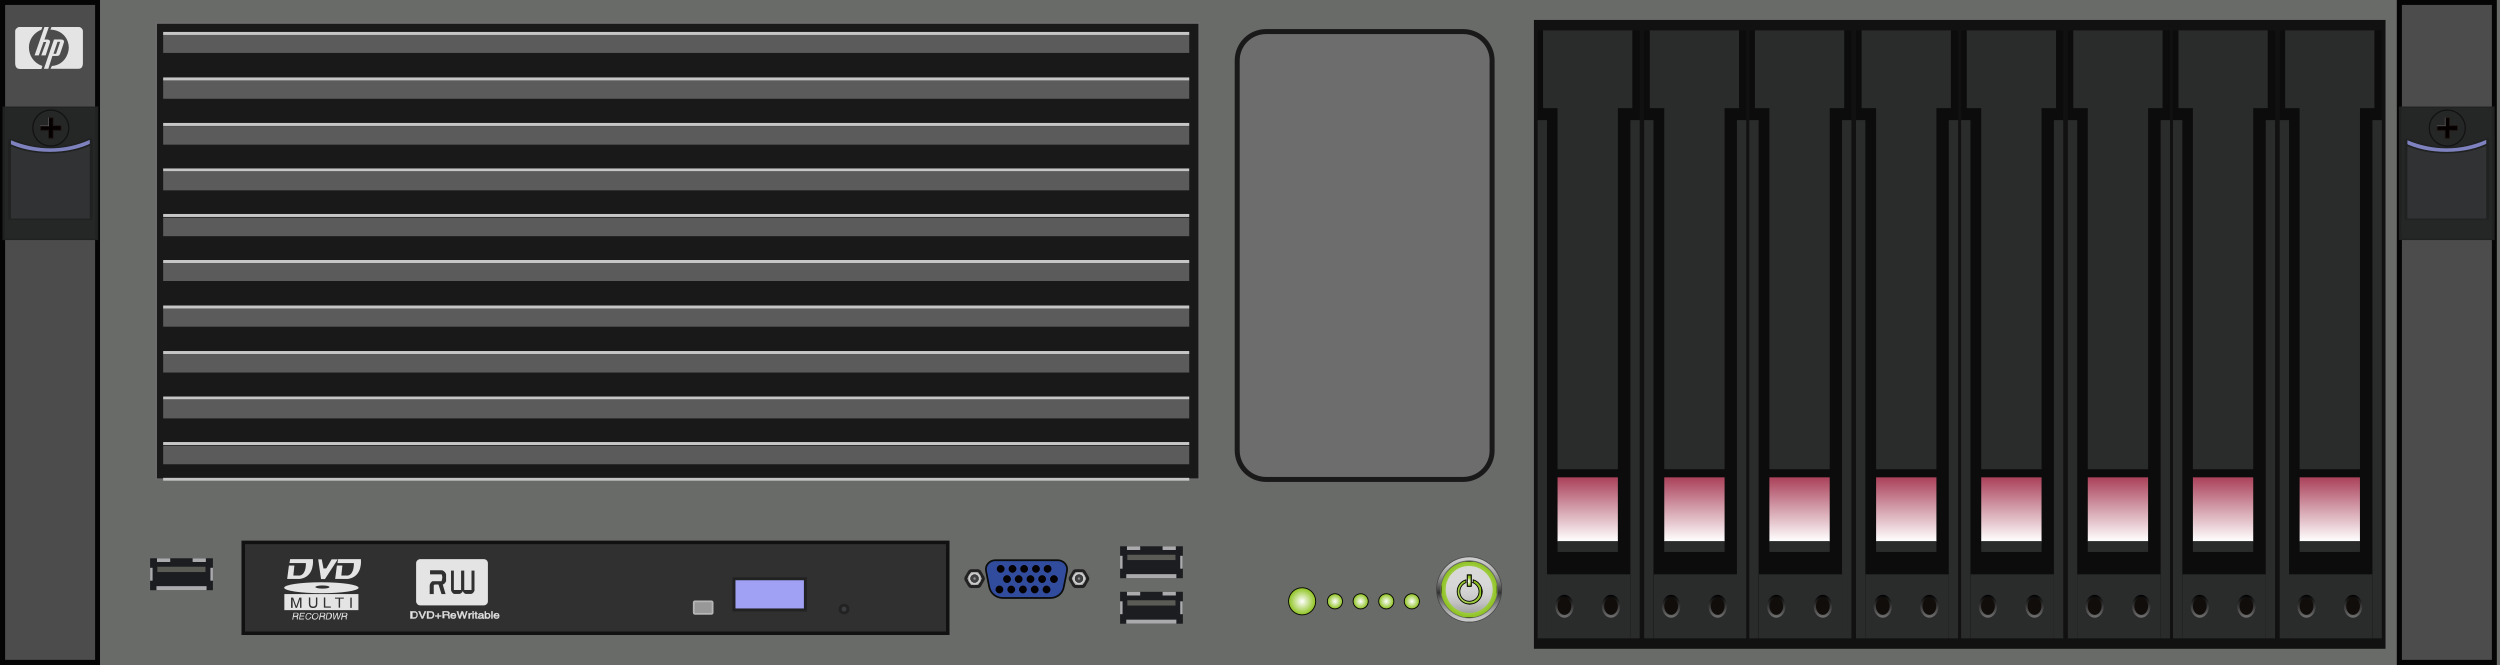 <?xml version="1.0" encoding="utf-8"?>
<!-- Generator: Adobe Illustrator 21.0.0, SVG Export Plug-In . SVG Version: 6.00 Build 0)  -->
<svg version="1.1" id="图层_1" xmlns="http://www.w3.org/2000/svg" xmlns:xlink="http://www.w3.org/1999/xlink" x="0px" y="0px"
	 width="1417.3px" height="377px" viewBox="0 0 1417.3 377" enable-background="new 0 0 1417.3 377" xml:space="preserve">
<rect id="XMLID_6635_" fill="#696B68" width="1417.3" height="377"/>
<rect id="XMLID_6634_" x="137.9" y="307.5" fill="#303030" stroke="#111111" stroke-width="2" stroke-miterlimit="10" width="399.4" height="51.5"/>
<rect id="XMLID_6633_" x="416.1" y="328.1" fill="#A0A1F4" width="40.5" height="17.7"/>
<rect id="XMLID_6632_" x="416.1" y="328.1" fill="none" stroke="#222222" stroke-width="1.701" stroke-miterlimit="10" width="40.5" height="17.7"/>
<path id="XMLID_6631_" fill="#989898" d="M403.3,348H394c-0.4,0-0.7-0.3-0.7-0.7v-5.7c0-0.4,0.3-0.7,0.7-0.7h9.3
	c0.4,0,0.7,0.3,0.7,0.7v5.7C404.1,347.7,403.7,348,403.3,348"/>
<path id="XMLID_6630_" fill="none" stroke="#B6B6B6" stroke-miterlimit="10" d="M403.3,348H394c-0.4,0-0.7-0.3-0.7-0.7v-5.7
	c0-0.4,0.3-0.7,0.7-0.7h9.3c0.4,0,0.7,0.3,0.7,0.7v5.7C404.1,347.7,403.7,348,403.3,348z"/>
<path id="XMLID_6629_" fill="#3C3D3F" d="M480.8,345.3c0,1.2-1,2.2-2.2,2.2c-1.2,0-2.2-1-2.2-2.2c0-1.2,1-2.2,2.2-2.2
	C479.8,343.1,480.8,344.1,480.8,345.3"/>
<circle id="XMLID_6628_" fill="none" stroke="#222222" stroke-width="1.701" stroke-miterlimit="10" cx="478.5" cy="345.3" r="2.2"/>
<path id="XMLID_6627_" fill="#E4E4E4" d="M177.4,317h-12.9l-0.4,2.2h3.1h0.6h5.6c0,0,0.4,6.3-3.4,7.1h-3.7l0.6-5.7h-3.1l-1,7.6h7.3
	C178.7,326.9,177.4,317,177.4,317"/>
<path id="XMLID_6626_" fill="#E4E4E4" d="M204.6,317h-12.9l-0.4,2.2h3.1h0.6h5.6c0,0,0.4,6.3-3.4,7.1h-3.7l0.6-5.7h-3.1l-1,7.6h7.3
	C205.9,326.9,204.6,317,204.6,317"/>
<polygon id="XMLID_6625_" fill="#E4E4E4" points="180.4,317.1 182,328.3 184.2,328.3 191.5,317.1 188,317.1 185,322.2 183.4,322.3 
	182.4,317.1 "/>
<path id="XMLID_6622_" fill="#E4E4E4" d="M182.2,330.1c-11.6,0-21.1,1.4-21.1,3.1c0,1.7,9.4,3.1,21.1,3.1c11.6,0,21.1-1.4,21.1-3.1
	C203.2,331.5,193.8,330.1,182.2,330.1 M182.8,333.7c-2.2,0-4-0.4-4-0.9c0-0.5,1.8-0.9,4-0.9c2.2,0,4,0.4,4,0.9
	C186.7,333.4,185,333.7,182.8,333.7"/>
<path id="XMLID_6615_" fill="#E4E4E4" d="M161.2,345.9h42v-9.1h-42V345.9z M170.9,344.6h-0.4h-0.4v-4.9h0l-1.7,4.9H168h-0.4
	l-1.7-4.9h0v4.9h-0.4H165v-5.8h0.6h0.6l1.8,4.9l1.7-4.9h0.6h0.6V344.6z M179.9,342.4c0,0.7-0.2,1.3-0.6,1.7c-0.4,0.4-1,0.6-1.8,0.6
	c-0.8,0-1.4-0.2-1.8-0.6c-0.4-0.4-0.6-1-0.6-1.7v-3.7h0.4h0.4v3.6c0,0.5,0.1,0.9,0.4,1.2c0.3,0.3,0.7,0.4,1.2,0.4
	c0.5,0,0.9-0.1,1.2-0.4c0.3-0.3,0.4-0.7,0.4-1.2v-3.6h0.4h0.4V342.4z M187.6,344.2v0.3h-4v-5.8h0.4h0.4v5.1h3.1V344.2z M194.9,339.1
	v0.3h-2.1v5.1h-0.4H192v-5.1h-2.1v-0.3v-0.3h5V339.1z M199.4,344.6h-0.4h-0.4v-5.8h0.4h0.4V344.6z"/>
<path id="XMLID_6612_" fill="#E4E4E4" d="M166.4,347.4h0.3h1.5c0.4,0,0.7,0.1,0.9,0.3c0.2,0.2,0.2,0.4,0.2,0.8
	c-0.1,0.3-0.2,0.6-0.5,0.8c-0.1,0-0.1,0.1-0.2,0.1l0.1,0c0.2,0.1,0.3,0.4,0.2,0.7l-0.1,0.7c0,0.1,0,0.2,0,0.2c0,0.1,0.1,0.1,0.1,0.1
	l0,0.1h-0.6c0,0,0-0.1,0-0.2c0-0.1,0-0.3,0-0.4l0-0.3c0-0.2,0-0.4-0.1-0.5c-0.1-0.1-0.3-0.1-0.5-0.1h-1.2l-0.3,1.6H166h-0.3
	L166.4,347.4z M166.6,349.1h1.3c0.2,0,0.4-0.1,0.5-0.2c0.1-0.1,0.2-0.3,0.3-0.5c0-0.2,0-0.4-0.1-0.5c-0.1-0.1-0.3-0.2-0.5-0.2h-1.2
	L166.6,349.1z"/>
<polygon id="XMLID_6611_" fill="#E4E4E4" points="169.5,351.2 170.2,347.4 172.9,347.4 172.9,347.7 172.8,347.9 170.6,347.9 
	170.4,349 172.4,349 172.4,349.3 172.4,349.5 170.3,349.5 170.1,350.7 172.4,350.7 172.3,351 172.3,351.2 "/>
<path id="XMLID_6610_" fill="#E4E4E4" d="M176.4,349.8c-0.1,0.5-0.4,0.8-0.7,1.1c-0.3,0.3-0.7,0.4-1.2,0.4c-0.5,0-0.9-0.2-1.1-0.5
	c-0.2-0.4-0.3-0.8-0.2-1.4c0.1-0.6,0.4-1.1,0.7-1.4c0.4-0.4,0.8-0.5,1.4-0.5c0.4,0,0.8,0.1,1,0.3c0.2,0.2,0.3,0.5,0.3,0.9h-0.5
	c0-0.3-0.1-0.4-0.2-0.6c-0.2-0.1-0.4-0.2-0.7-0.2c-0.4,0-0.7,0.1-1,0.4c-0.3,0.3-0.5,0.7-0.5,1.1c-0.1,0.5-0.1,0.9,0.1,1.1
	c0.2,0.3,0.4,0.4,0.8,0.4c0.3,0,0.6-0.1,0.8-0.3c0.2-0.2,0.4-0.4,0.5-0.8H176.4z"/>
<path id="XMLID_6607_" fill="#E4E4E4" d="M177.1,350.8c-0.3-0.4-0.4-0.8-0.3-1.4c0.1-0.6,0.4-1.1,0.8-1.4c0.4-0.4,0.9-0.5,1.4-0.5
	c0.6,0,1,0.2,1.2,0.5c0.3,0.4,0.4,0.8,0.3,1.4c-0.1,0.6-0.4,1.1-0.8,1.4c-0.4,0.4-0.9,0.5-1.4,0.5
	C177.8,351.3,177.4,351.1,177.1,350.8 M179.5,350.4c0.3-0.3,0.5-0.7,0.6-1.1c0.1-0.5,0-0.8-0.2-1.1c-0.2-0.3-0.5-0.4-0.9-0.4
	c-0.4,0-0.7,0.1-1,0.4c-0.3,0.3-0.5,0.7-0.6,1.1c-0.1,0.5,0,0.8,0.2,1.1c0.2,0.3,0.5,0.4,0.9,0.4
	C178.8,350.8,179.2,350.7,179.5,350.4"/>
<path id="XMLID_6604_" fill="#E4E4E4" d="M181.6,347.4h0.3h1.5c0.4,0,0.7,0.1,0.9,0.3c0.2,0.2,0.2,0.4,0.2,0.8
	c-0.1,0.3-0.2,0.6-0.5,0.8c-0.1,0-0.1,0.1-0.2,0.1l0.1,0c0.2,0.1,0.3,0.4,0.2,0.7l-0.1,0.7c0,0.1,0,0.2,0,0.2c0,0.1,0.1,0.1,0.1,0.1
	l0,0.1h-0.6c0,0,0-0.1,0-0.2c0-0.1,0-0.3,0-0.4l0-0.3c0-0.2,0-0.4-0.1-0.5c-0.1-0.1-0.3-0.1-0.5-0.1h-1.2l-0.3,1.6h-0.3h-0.3
	L181.6,347.4z M181.8,349.1h1.3c0.2,0,0.4-0.1,0.5-0.2c0.1-0.1,0.2-0.3,0.3-0.5c0-0.2,0-0.4-0.1-0.5c-0.1-0.1-0.3-0.2-0.5-0.2H182
	L181.8,349.1z"/>
<path id="XMLID_6601_" fill="#E4E4E4" d="M185.3,347.4h0.3h1.3c0.5,0,0.8,0.2,1.1,0.5c0.2,0.3,0.3,0.8,0.2,1.4
	c-0.1,0.6-0.3,1-0.7,1.4c-0.3,0.3-0.8,0.5-1.3,0.5h-1.3h-0.3L185.3,347.4z M185.2,350.8h0.9c0.4,0,0.7-0.1,0.9-0.4
	c0.2-0.3,0.4-0.6,0.5-1.1c0.1-0.5,0-0.8-0.1-1.1c-0.1-0.3-0.4-0.4-0.7-0.4h-1L185.2,350.8z"/>
<path id="XMLID_6600_" fill="#E4E4E4" d="M189.1,351.2l-0.3-3.8h0.3h0.3l0.1,3c0,0.1,0,0.1,0,0.1c0,0,0,0.1,0,0.1h0c0,0,0-0.1,0-0.1
	c0,0,0-0.1,0.1-0.1l1.3-3h0.3h0.3l0.3,3c0,0,0,0.1,0,0.1c0,0,0,0.1,0,0.1c0,0,0-0.1,0-0.1c0,0,0-0.1,0.1-0.1l1.2-3h0.3h0.3l-1.7,3.8
	h-0.3h-0.3l-0.3-2.9c0,0,0-0.1,0-0.1c0,0,0-0.1,0-0.1h0c0,0,0,0.1,0,0.1c0,0,0,0.1-0.1,0.1l-1.3,2.9h-0.3H189.1z"/>
<path id="XMLID_6597_" fill="#E4E4E4" d="M194.1,347.4h0.3h1.5c0.4,0,0.7,0.1,0.9,0.3c0.2,0.2,0.2,0.4,0.2,0.8
	c-0.1,0.3-0.2,0.6-0.5,0.8c-0.1,0-0.1,0.1-0.2,0.1l0.1,0c0.2,0.1,0.3,0.4,0.2,0.7l-0.1,0.7c0,0.1,0,0.2,0,0.2c0,0.1,0.1,0.1,0.1,0.1
	l0,0.1h-0.6c0,0,0-0.1,0-0.2c0-0.1,0-0.3,0-0.4l0-0.3c0-0.2,0-0.4-0.1-0.5c-0.1-0.1-0.3-0.1-0.5-0.1h-1.2l-0.3,1.6h-0.3h-0.3
	L194.1,347.4z M194.3,349.1h1.3c0.2,0,0.4-0.1,0.5-0.2c0.1-0.1,0.2-0.3,0.3-0.5c0-0.2,0-0.4-0.1-0.5c-0.1-0.1-0.3-0.2-0.5-0.2h-1.2
	L194.3,349.1z"/>
<path id="XMLID_6593_" fill="#E4E4E4" d="M274.3,317h-36.1c-1.2,0-2.3,1-2.3,2.3v21.6c0,1.2,1,2.3,2.3,2.3h36.1c1.2,0,2.3-1,2.3-2.3
	v-21.6C276.6,318,275.6,317,274.3,317 M252.9,329.4c0,0-0.5,1.6-1.9,2l1.6,5.4h-2.3l-1.7-5.4h-2.2c0,0-0.2,0.1-0.5,0.4v5h-2.3v-5
	c0,0,0.2-1.6,1.6-2.3h5.1c0,0,1-2.4,0-3.9h-6.5v-2.3h6.8c0,0,1.7,0.4,2.3,2.3V329.4z M268.9,335c-0.6,1.6-1.8,1.7-1.8,1.7H264
	c-1.2-0.3-1.6-1.6-1.6-1.6c-0.7,1.4-1.8,1.6-1.8,1.6h-3.2c-1.3-0.5-1.7-2.1-1.7-2.1v-11.1h1.6v11h4.1v-11h1.8v11h4.1v-11h1.7V335z"
	/>
<path id="XMLID_6590_" fill="#E4E4E4" d="M232.9,346.6h0.3h1.6c0.6,0,1.1,0.2,1.4,0.5c0.4,0.4,0.5,0.9,0.5,1.5
	c0,0.6-0.2,1.1-0.6,1.5c-0.4,0.4-0.9,0.5-1.5,0.5h-1.6h-0.3V346.6z M233.6,350.1h1.2c0.5,0,0.8-0.1,1.1-0.4c0.3-0.3,0.4-0.6,0.4-1.1
	c0-0.5-0.1-0.9-0.4-1.1c-0.2-0.3-0.6-0.4-1-0.4h-1.2V350.1z"/>
<path id="XMLID_6587_" fill="none" stroke="#E4E4E4" stroke-width="0.25" stroke-miterlimit="10" d="M232.9,346.6h0.3h1.6
	c0.6,0,1.1,0.2,1.4,0.5c0.4,0.4,0.5,0.9,0.5,1.5c0,0.6-0.2,1.1-0.6,1.5c-0.4,0.4-0.9,0.5-1.5,0.5h-1.6h-0.3V346.6z M233.6,350.1h1.2
	c0.5,0,0.8-0.1,1.1-0.4c0.3-0.3,0.4-0.6,0.4-1.1c0-0.5-0.1-0.9-0.4-1.1c-0.2-0.3-0.6-0.4-1-0.4h-1.2V350.1z"/>
<polygon id="XMLID_6586_" fill="#E4E4E4" points="237.3,346.6 237.7,346.6 238.1,346.6 239.4,350 239.4,350 240.8,346.6 
	241.2,346.6 241.5,346.6 239.8,350.6 239.4,350.6 239.1,350.6 "/>
<polygon id="XMLID_6585_" fill="none" stroke="#E4E4E4" stroke-width="0.25" stroke-miterlimit="10" points="237.3,346.6 
	237.7,346.6 238.1,346.6 239.4,350 239.4,350 240.8,346.6 241.2,346.6 241.5,346.6 239.8,350.6 239.4,350.6 239.1,350.6 "/>
<path id="XMLID_6582_" fill="#E4E4E4" d="M242.2,346.6h0.3h1.6c0.6,0,1.1,0.2,1.5,0.5c0.4,0.4,0.5,0.9,0.5,1.5
	c0,0.6-0.2,1.1-0.6,1.5c-0.4,0.4-0.9,0.5-1.5,0.5h-1.6h-0.3V346.6z M242.8,350.1h1.2c0.5,0,0.8-0.1,1.1-0.4c0.3-0.3,0.4-0.6,0.4-1.1
	c0-0.5-0.1-0.9-0.4-1.1c-0.2-0.3-0.6-0.4-1-0.4h-1.2V350.1z"/>
<path id="XMLID_6579_" fill="none" stroke="#E4E4E4" stroke-width="0.25" stroke-miterlimit="10" d="M242.2,346.6h0.3h1.6
	c0.6,0,1.1,0.2,1.5,0.5c0.4,0.4,0.5,0.9,0.5,1.5c0,0.6-0.2,1.1-0.6,1.5c-0.4,0.4-0.9,0.5-1.5,0.5h-1.6h-0.3V346.6z M242.8,350.1h1.2
	c0.5,0,0.8-0.1,1.1-0.4c0.3-0.3,0.4-0.6,0.4-1.1c0-0.5-0.1-0.9-0.4-1.1c-0.2-0.3-0.6-0.4-1-0.4h-1.2V350.1z"/>
<polygon id="XMLID_6578_" fill="#E4E4E4" points="248.2,349.4 246.7,349.4 246.7,349 248.2,349 248.2,347.8 248.7,347.8 248.7,349 
	250.1,349 250.1,349.4 248.7,349.4 248.7,350.6 248.2,350.6 "/>
<polygon id="XMLID_6577_" fill="none" stroke="#E4E4E4" stroke-width="0.25" stroke-miterlimit="10" points="248.2,349.4 
	246.7,349.4 246.7,349 248.2,349 248.2,347.8 248.7,347.8 248.7,349 250.1,349 250.1,349.4 248.7,349.4 248.7,350.6 248.2,350.6 "/>
<path id="XMLID_6574_" fill="#E4E4E4" d="M251,346.6h0.3h1.9c0.5,0,0.9,0.1,1.2,0.3c0.3,0.2,0.4,0.5,0.4,0.8c0,0.4-0.1,0.6-0.4,0.8
	c-0.1,0.1-0.1,0.1-0.2,0.1l0.1,0c0.3,0.1,0.4,0.4,0.5,0.7l0,0.7c0,0.1,0,0.2,0.1,0.3c0,0.1,0.1,0.1,0.2,0.1v0.1h-0.8
	c0,0,0-0.1-0.1-0.3c0-0.1,0-0.3,0-0.5l0-0.3c0-0.2-0.1-0.4-0.2-0.5c-0.1-0.1-0.4-0.2-0.7-0.2h-1.5v1.7h-0.3H251V346.6z M251.6,348.4
	h1.6c0.3,0,0.5-0.1,0.7-0.2c0.1-0.1,0.2-0.3,0.2-0.5c0-0.2-0.1-0.4-0.2-0.5c-0.1-0.1-0.4-0.2-0.7-0.2h-1.6V348.4z"/>
<path id="XMLID_6571_" fill="none" stroke="#E4E4E4" stroke-width="0.25" stroke-miterlimit="10" d="M251,346.6h0.3h1.9
	c0.5,0,0.9,0.1,1.2,0.3c0.3,0.2,0.4,0.5,0.4,0.8c0,0.4-0.1,0.6-0.4,0.8c-0.1,0.1-0.1,0.1-0.2,0.1l0.1,0c0.3,0.1,0.4,0.4,0.5,0.7
	l0,0.7c0,0.1,0,0.2,0.1,0.3c0,0.1,0.1,0.1,0.2,0.1v0.1h-0.8c0,0,0-0.1-0.1-0.3c0-0.1,0-0.3,0-0.5l0-0.3c0-0.2-0.1-0.4-0.2-0.5
	c-0.1-0.1-0.4-0.2-0.7-0.2h-1.5v1.7h-0.3H251V346.6z M251.6,348.4h1.6c0.3,0,0.5-0.1,0.7-0.2c0.1-0.1,0.2-0.3,0.2-0.5
	c0-0.2-0.1-0.4-0.2-0.5c-0.1-0.1-0.4-0.2-0.7-0.2h-1.6V348.4z"/>
<path id="XMLID_6568_" fill="#E4E4E4" d="M257,350.7c-0.5,0-0.9-0.1-1.2-0.4c-0.3-0.3-0.4-0.6-0.4-1.1c0-0.5,0.1-0.9,0.4-1.2
	c0.3-0.3,0.7-0.4,1.2-0.4c0.5,0,0.8,0.1,1.1,0.4c0.3,0.3,0.4,0.7,0.4,1.1l0,0.2h-2.5c0,0.3,0.1,0.5,0.2,0.7c0.2,0.2,0.4,0.3,0.8,0.3
	c0.2,0,0.4-0.1,0.6-0.2c0.2-0.1,0.3-0.2,0.3-0.4h0.6c-0.1,0.3-0.3,0.6-0.5,0.7C257.8,350.6,257.5,350.7,257,350.7 M258,348.9
	c0-0.3-0.1-0.5-0.2-0.6c-0.2-0.2-0.4-0.3-0.7-0.3c-0.3,0-0.6,0.1-0.7,0.3c-0.1,0.2-0.2,0.4-0.3,0.6H258z"/>
<path id="XMLID_6565_" fill="none" stroke="#E4E4E4" stroke-width="0.25" stroke-miterlimit="10" d="M257,350.7
	c-0.5,0-0.9-0.1-1.2-0.4c-0.3-0.3-0.4-0.6-0.4-1.1c0-0.5,0.1-0.9,0.4-1.2c0.3-0.3,0.7-0.4,1.2-0.4c0.5,0,0.8,0.1,1.1,0.4
	c0.3,0.3,0.4,0.7,0.4,1.1l0,0.2h-2.5c0,0.3,0.1,0.5,0.2,0.7c0.2,0.2,0.4,0.3,0.8,0.3c0.2,0,0.4-0.1,0.6-0.2c0.2-0.1,0.3-0.2,0.3-0.4
	h0.6c-0.1,0.3-0.3,0.6-0.5,0.7C257.8,350.6,257.5,350.7,257,350.7z M258,348.9c0-0.3-0.1-0.5-0.2-0.6c-0.2-0.2-0.4-0.3-0.7-0.3
	c-0.3,0-0.6,0.1-0.7,0.3c-0.1,0.2-0.2,0.4-0.3,0.6H258z"/>
<path id="XMLID_6564_" fill="#E4E4E4" d="M260.3,350.6l-1.3-4h0.3h0.4l0.9,3.2c0,0.1,0,0.1,0,0.2c0,0,0,0.1,0,0.1h0c0,0,0-0.1,0-0.1
	c0,0,0-0.1,0-0.1l1-3.2h0.4h0.4l1,3.2c0,0,0,0.1,0,0.1c0,0,0,0.1,0,0.1c0,0,0-0.1,0-0.1c0-0.1,0-0.1,0-0.2l0.9-3.2h0.3h0.3l-1.3,4
	h-0.3h-0.3l-1-3.1c0-0.1,0-0.1,0-0.2c0-0.1,0-0.1,0-0.1h0c0,0,0,0.1,0,0.1c0,0.1,0,0.1,0,0.2l-1,3.1h-0.3H260.3z"/>
<path id="XMLID_6563_" fill="none" stroke="#E4E4E4" stroke-width="0.25" stroke-miterlimit="10" d="M260.3,350.6l-1.3-4h0.3h0.4
	l0.9,3.2c0,0.1,0,0.1,0,0.2c0,0,0,0.1,0,0.1h0c0,0,0-0.1,0-0.1c0,0,0-0.1,0-0.1l1-3.2h0.4h0.4l1,3.2c0,0,0,0.1,0,0.1
	c0,0,0,0.1,0,0.1c0,0,0-0.1,0-0.1c0-0.1,0-0.1,0-0.2l0.9-3.2h0.3h0.3l-1.3,4h-0.3h-0.3l-1-3.1c0-0.1,0-0.1,0-0.2c0-0.1,0-0.1,0-0.1
	h0c0,0,0,0.1,0,0.1c0,0.1,0,0.1,0,0.2l-1,3.1h-0.3H260.3z"/>
<path id="XMLID_6561_" fill="#E4E4E4" d="M265.7,347.7h0.3h0.3v0.5c0-0.1,0.1-0.1,0.2-0.2c0.2-0.2,0.5-0.4,0.8-0.4
	c0.1,0,0.1,0,0.2,0v0.5l-0.1,0c-0.3,0-0.6,0.1-0.7,0.2c-0.2,0.2-0.3,0.4-0.3,0.7v1.6H266h-0.3V347.7z"/>
<path id="XMLID_6560_" fill="none" stroke="#E4E4E4" stroke-width="0.25" stroke-miterlimit="10" d="M265.7,347.7h0.3h0.3v0.5
	c0-0.1,0.1-0.1,0.2-0.2c0.2-0.2,0.5-0.4,0.8-0.4c0.1,0,0.1,0,0.2,0v0.5l-0.1,0c-0.3,0-0.6,0.1-0.7,0.2c-0.2,0.2-0.3,0.4-0.3,0.7v1.6
	H266h-0.3V347.7z"/>
<path id="XMLID_6557_" fill="#E4E4E4" d="M267.9,346.6h0.6v0.6h-0.6V346.6z M267.9,347.7h0.3h0.3v2.9h-0.3h-0.3V347.7z"/>
<path id="XMLID_6554_" fill="none" stroke="#E4E4E4" stroke-width="0.25" stroke-miterlimit="10" d="M267.9,346.6h0.6v0.6h-0.6
	V346.6z M267.9,347.7h0.3h0.3v2.9h-0.3h-0.3V347.7z"/>
<path id="XMLID_6553_" fill="#E4E4E4" d="M270.6,350.6c-0.2,0-0.3,0-0.4,0c-0.3,0-0.4,0-0.5-0.1c-0.1-0.1-0.2-0.3-0.2-0.5v-1.9H269
	v-0.4h0.5v-0.8h0.6v0.8h0.5v0.4h-0.5v1.9c0,0.1,0,0.1,0.1,0.2c0.1,0,0.1,0.1,0.2,0.1h0.2V350.6z"/>
<path id="XMLID_6552_" fill="none" stroke="#E4E4E4" stroke-width="0.25" stroke-miterlimit="10" d="M270.6,350.6
	c-0.2,0-0.3,0-0.4,0c-0.3,0-0.4,0-0.5-0.1c-0.1-0.1-0.2-0.3-0.2-0.5v-1.9H269v-0.4h0.5v-0.8h0.6v0.8h0.5v0.4h-0.5v1.9
	c0,0.1,0,0.1,0.1,0.2c0.1,0,0.1,0.1,0.2,0.1h0.2V350.6z"/>
<path id="XMLID_6549_" fill="#E4E4E4" d="M272.1,350.7c-0.3,0-0.6-0.1-0.8-0.2c-0.2-0.2-0.3-0.4-0.3-0.6c0-0.3,0.1-0.5,0.3-0.6
	c0.2-0.2,0.5-0.3,0.8-0.3l0.8-0.1c0.1,0,0.1,0,0.2,0c0.1,0,0.1,0,0.2-0.1c0,0,0.1-0.1,0.1-0.2v0c0-0.2-0.1-0.3-0.2-0.4
	c-0.1-0.1-0.3-0.1-0.6-0.1c-0.2,0-0.4,0-0.6,0.1c-0.1,0.1-0.2,0.2-0.2,0.4h-0.5c0-0.3,0.2-0.6,0.4-0.7c0.2-0.2,0.6-0.2,1-0.2
	c0.4,0,0.7,0.1,1,0.2c0.2,0.2,0.3,0.4,0.3,0.7v1.6c0,0.1,0,0.1,0.1,0.1c0,0,0.1,0,0.1,0c0,0,0,0,0.1,0c0,0,0.1,0,0.1,0v0.4
	c-0.1,0-0.1,0-0.2,0c-0.1,0-0.1,0-0.2,0c-0.2,0-0.4-0.1-0.5-0.2c-0.1-0.1-0.1-0.2-0.1-0.3c0,0-0.1,0.1-0.1,0.1
	C272.9,350.6,272.5,350.7,272.1,350.7 M273.3,349.4v-0.3c-0.1,0-0.2,0.1-0.4,0.1l-0.5,0.1c-0.3,0-0.5,0.1-0.6,0.2
	c-0.1,0.1-0.2,0.2-0.2,0.3c0,0.2,0.1,0.3,0.2,0.4c0.1,0.1,0.3,0.1,0.5,0.1c0.3,0,0.6-0.1,0.8-0.2c0.1-0.1,0.2-0.2,0.3-0.3
	c0,0,0-0.1,0-0.1C273.3,349.5,273.3,349.5,273.3,349.4"/>
<path id="XMLID_6546_" fill="none" stroke="#E4E4E4" stroke-width="0.25" stroke-miterlimit="10" d="M272.1,350.7
	c-0.3,0-0.6-0.1-0.8-0.2c-0.2-0.2-0.3-0.4-0.3-0.6c0-0.3,0.1-0.5,0.3-0.6c0.2-0.2,0.5-0.3,0.8-0.3l0.8-0.1c0.1,0,0.1,0,0.2,0
	c0.1,0,0.1,0,0.2-0.1c0,0,0.1-0.1,0.1-0.2v0c0-0.2-0.1-0.3-0.2-0.4c-0.1-0.1-0.3-0.1-0.6-0.1c-0.2,0-0.4,0-0.6,0.1
	c-0.1,0.1-0.2,0.2-0.2,0.4h-0.5c0-0.3,0.2-0.6,0.4-0.7c0.2-0.2,0.6-0.2,1-0.2c0.4,0,0.7,0.1,1,0.2c0.2,0.2,0.3,0.4,0.3,0.7v1.6
	c0,0.1,0,0.1,0.1,0.1c0,0,0.1,0,0.1,0c0,0,0,0,0.1,0c0,0,0.1,0,0.1,0v0.4c-0.1,0-0.1,0-0.2,0c-0.1,0-0.1,0-0.2,0
	c-0.2,0-0.4-0.1-0.5-0.2c-0.1-0.1-0.1-0.2-0.1-0.3c0,0-0.1,0.1-0.1,0.1C272.9,350.6,272.5,350.7,272.1,350.7z M273.3,349.4v-0.3
	c-0.1,0-0.2,0.1-0.4,0.1l-0.5,0.1c-0.3,0-0.5,0.1-0.6,0.2c-0.1,0.1-0.2,0.2-0.2,0.3c0,0.2,0.1,0.3,0.2,0.4c0.1,0.1,0.3,0.1,0.5,0.1
	c0.3,0,0.6-0.1,0.8-0.2c0.1-0.1,0.2-0.2,0.3-0.3c0,0,0-0.1,0-0.1C273.3,349.5,273.3,349.5,273.3,349.4z"/>
<path id="XMLID_6543_" fill="#E4E4E4" d="M274.8,346.6h0.3h0.3v1.5c0.3-0.3,0.6-0.5,1-0.5c0.5,0,0.8,0.1,1.1,0.4
	c0.3,0.3,0.4,0.6,0.4,1.1c0,0.5-0.1,0.9-0.4,1.2c-0.3,0.3-0.6,0.4-1.1,0.4c-0.4,0-0.7-0.1-0.9-0.4l-0.1-0.1v0.4h-0.5V346.6z
	 M276.4,350.2c0.3,0,0.5-0.1,0.7-0.3c0.2-0.2,0.2-0.5,0.2-0.9c0-0.4-0.1-0.6-0.2-0.8c-0.2-0.2-0.4-0.3-0.7-0.3
	c-0.3,0-0.6,0.1-0.7,0.3c-0.1,0.2-0.2,0.5-0.2,0.9c0,0.3,0.1,0.6,0.2,0.7C275.8,350.2,276.1,350.2,276.4,350.2"/>
<path id="XMLID_6540_" fill="none" stroke="#E4E4E4" stroke-width="0.25" stroke-miterlimit="10" d="M274.8,346.6h0.3h0.3v1.5
	c0.3-0.3,0.6-0.5,1-0.5c0.5,0,0.8,0.1,1.1,0.4c0.3,0.3,0.4,0.6,0.4,1.1c0,0.5-0.1,0.9-0.4,1.2c-0.3,0.3-0.6,0.4-1.1,0.4
	c-0.4,0-0.7-0.1-0.9-0.4l-0.1-0.1v0.4h-0.5V346.6z M276.4,350.2c0.3,0,0.5-0.1,0.7-0.3c0.2-0.2,0.2-0.5,0.2-0.9
	c0-0.4-0.1-0.6-0.2-0.8c-0.2-0.2-0.4-0.3-0.7-0.3c-0.3,0-0.6,0.1-0.7,0.3c-0.1,0.2-0.2,0.5-0.2,0.9c0,0.3,0.1,0.6,0.2,0.7
	C275.8,350.2,276.1,350.2,276.4,350.2z"/>
<polygon id="XMLID_6539_" fill="#E4E4E4" points="278.6,346.6 278.9,346.6 279.2,346.6 279.2,350.6 278.9,350.6 278.6,350.6 "/>
<polygon id="XMLID_6538_" fill="none" stroke="#E4E4E4" stroke-width="0.25" stroke-miterlimit="10" points="278.6,346.6 
	278.9,346.6 279.2,346.6 279.2,350.6 278.9,350.6 278.6,350.6 "/>
<path id="XMLID_6535_" fill="#E4E4E4" d="M281.5,350.7c-0.5,0-0.9-0.1-1.2-0.4c-0.3-0.3-0.4-0.6-0.4-1.1c0-0.5,0.1-0.9,0.4-1.2
	c0.3-0.3,0.7-0.4,1.2-0.4c0.5,0,0.8,0.1,1.1,0.4c0.3,0.3,0.4,0.7,0.4,1.1l0,0.2h-2.5c0,0.3,0.1,0.5,0.2,0.7c0.2,0.2,0.4,0.3,0.8,0.3
	c0.2,0,0.4-0.1,0.6-0.2c0.2-0.1,0.3-0.2,0.3-0.4h0.6c-0.1,0.3-0.3,0.6-0.5,0.7C282.2,350.6,281.9,350.7,281.5,350.7 M282.5,348.9
	c0-0.3-0.1-0.5-0.2-0.6c-0.2-0.2-0.4-0.3-0.7-0.3c-0.3,0-0.6,0.1-0.7,0.3c-0.1,0.2-0.2,0.4-0.3,0.6H282.5z"/>
<path id="XMLID_6532_" fill="none" stroke="#E4E4E4" stroke-width="0.25" stroke-miterlimit="10" d="M281.5,350.7
	c-0.5,0-0.9-0.1-1.2-0.4c-0.3-0.3-0.4-0.6-0.4-1.1c0-0.5,0.1-0.9,0.4-1.2c0.3-0.3,0.7-0.4,1.2-0.4c0.5,0,0.8,0.1,1.1,0.4
	c0.3,0.3,0.4,0.7,0.4,1.1l0,0.2h-2.5c0,0.3,0.1,0.5,0.2,0.7c0.2,0.2,0.4,0.3,0.8,0.3c0.2,0,0.4-0.1,0.6-0.2c0.2-0.1,0.3-0.2,0.3-0.4
	h0.6c-0.1,0.3-0.3,0.6-0.5,0.7C282.2,350.6,281.9,350.7,281.5,350.7z M282.5,348.9c0-0.3-0.1-0.5-0.2-0.6c-0.2-0.2-0.4-0.3-0.7-0.3
	c-0.3,0-0.6,0.1-0.7,0.3c-0.1,0.2-0.2,0.4-0.3,0.6H282.5z"/>
<rect id="XMLID_6531_" x="88.5" y="13" fill="#191919" stroke="#6D6D6D" stroke-miterlimit="10" width="591.4" height="258.7"/>
<rect id="XMLID_6530_" x="92.5" y="19.5" fill="#5B5B5B" width="581.7" height="10.5"/>
<rect id="XMLID_6529_" x="92.5" y="45.5" fill="#5B5B5B" width="581.7" height="10.5"/>
<rect id="XMLID_6528_" x="92.5" y="43.9" fill="#C6C6C6" width="581.7" height="1.7"/>
<rect id="XMLID_6527_" x="92.5" y="18.1" fill="#C6C6C6" width="581.7" height="1.7"/>
<rect id="XMLID_6526_" x="92.5" y="69.7" fill="#C6C6C6" width="581.7" height="1.7"/>
<rect id="XMLID_6525_" x="92.5" y="95.5" fill="#C6C6C6" width="581.7" height="1.7"/>
<rect id="XMLID_6524_" x="92.5" y="121.3" fill="#C6C6C6" width="581.7" height="1.7"/>
<rect id="XMLID_6523_" x="92.5" y="270.9" fill="#C6C6C6" width="581.7" height="1.6"/>
<rect id="XMLID_6522_" x="92.5" y="71.5" fill="#5B5B5B" width="581.7" height="10.5"/>
<rect id="XMLID_6521_" x="92.5" y="97.4" fill="#5B5B5B" width="581.7" height="10.5"/>
<rect id="XMLID_6520_" x="92.5" y="123.4" fill="#5B5B5B" width="581.7" height="10.5"/>
<rect id="XMLID_6519_" x="92.5" y="148.8" fill="#5B5B5B" width="581.7" height="10.5"/>
<rect id="XMLID_6518_" x="92.5" y="174.7" fill="#5B5B5B" width="581.7" height="10.5"/>
<rect id="XMLID_6517_" x="92.5" y="173.2" fill="#C6C6C6" width="581.7" height="1.7"/>
<rect id="XMLID_6516_" x="92.5" y="147.4" fill="#C6C6C6" width="581.7" height="1.7"/>
<rect id="XMLID_6515_" x="92.5" y="199" fill="#C6C6C6" width="581.7" height="1.7"/>
<rect id="XMLID_6514_" x="92.5" y="224.8" fill="#C6C6C6" width="581.7" height="1.7"/>
<rect id="XMLID_6513_" x="92.5" y="250.6" fill="#C6C6C6" width="581.7" height="1.7"/>
<rect id="XMLID_6512_" x="92.5" y="200.7" fill="#5B5B5B" width="581.7" height="10.5"/>
<rect id="XMLID_6511_" x="92.5" y="226.7" fill="#5B5B5B" width="581.7" height="10.5"/>
<rect id="XMLID_6510_" x="92.5" y="252.7" fill="#5B5B5B" width="581.7" height="10.5"/>
<rect id="XMLID_6509_" x="869.6" y="11.3" fill="#111111" width="482.8" height="356.5"/>
<g id="XMLID_6400_">
	<g id="XMLID_6482_">
		<g id="XMLID_6496_">
			<rect id="XMLID_6508_" x="871.7" y="17.2" fill="#0C0C0C" width="57.9" height="344.7"/>
			<rect id="XMLID_6507_" x="874.8" y="17.2" fill="#2A2B2B" width="50.6" height="44.1"/>
			<rect id="XMLID_6506_" x="883" y="61.2" fill="#2A2B2B" width="34.2" height="204.8"/>
			
				<linearGradient id="XMLID_178_" gradientUnits="userSpaceOnUse" x1="3068.416" y1="4926.467" x2="3068.416" y2="4962.735" gradientTransform="matrix(1 0 0 1 -2168.309 -4655.877)">
				<stop  offset="0" style="stop-color:#AA415A"/>
				<stop  offset="1" style="stop-color:#FFFFFF"/>
			</linearGradient>
			<rect id="XMLID_6505_" x="883" y="270.6" fill="url(#XMLID_178_)" width="34.2" height="36.3"/>
			<rect id="XMLID_6504_" x="883" y="306.9" fill="#2A2B2B" width="34.2" height="6"/>
			<rect id="XMLID_6503_" x="871.7" y="68.1" fill="#2A2B2B" width="5.3" height="293.8"/>
			<rect id="XMLID_6502_" x="924.3" y="68.1" fill="#2A2B2B" width="5.3" height="293.8"/>
			<rect id="XMLID_6501_" x="877" y="325.6" fill="#2A2B2B" width="47.3" height="36.3"/>
			
				<linearGradient id="XMLID_180_" gradientUnits="userSpaceOnUse" x1="3055.207" y1="5006.106" x2="3055.207" y2="4993.107" gradientTransform="matrix(1 0 0 1 -2168.309 -4655.877)">
				<stop  offset="0" style="stop-color:#727171"/>
				<stop  offset="1" style="stop-color:#000000"/>
			</linearGradient>
			<ellipse id="XMLID_6500_" fill="url(#XMLID_180_)" cx="886.9" cy="343.7" rx="5.2" ry="6.5"/>
			<ellipse id="XMLID_6499_" fill="#110D0A" cx="886.9" cy="343.7" rx="3.9" ry="4.9"/>
			
				<linearGradient id="XMLID_182_" gradientUnits="userSpaceOnUse" x1="3081.589" y1="5006.106" x2="3081.589" y2="4993.107" gradientTransform="matrix(1 0 0 1 -2168.309 -4655.877)">
				<stop  offset="0" style="stop-color:#727171"/>
				<stop  offset="1" style="stop-color:#000000"/>
			</linearGradient>
			<ellipse id="XMLID_6498_" fill="url(#XMLID_182_)" cx="913.3" cy="343.7" rx="5.2" ry="6.5"/>
			<ellipse id="XMLID_6497_" fill="#110D0A" cx="913.3" cy="343.7" rx="3.9" ry="4.9"/>
		</g>
		<g id="XMLID_6483_">
			<rect id="XMLID_6495_" x="932.1" y="17.2" fill="#0C0C0C" width="57.9" height="344.7"/>
			<rect id="XMLID_6494_" x="935.3" y="17.2" fill="#2A2B2B" width="50.6" height="44.1"/>
			<rect id="XMLID_6493_" x="943.5" y="61.2" fill="#2A2B2B" width="34.2" height="204.8"/>
			
				<linearGradient id="XMLID_231_" gradientUnits="userSpaceOnUse" x1="3128.889" y1="4926.467" x2="3128.889" y2="4962.735" gradientTransform="matrix(1 0 0 1 -2168.309 -4655.877)">
				<stop  offset="0" style="stop-color:#AA415A"/>
				<stop  offset="1" style="stop-color:#FFFFFF"/>
			</linearGradient>
			<rect id="XMLID_6492_" x="943.5" y="270.6" fill="url(#XMLID_231_)" width="34.2" height="36.3"/>
			<rect id="XMLID_6491_" x="943.5" y="306.9" fill="#2A2B2B" width="34.2" height="6"/>
			<rect id="XMLID_6490_" x="932.1" y="68.1" fill="#2A2B2B" width="5.3" height="293.8"/>
			<rect id="XMLID_6489_" x="984.7" y="68.1" fill="#2A2B2B" width="5.3" height="293.8"/>
			<rect id="XMLID_6488_" x="937.5" y="325.6" fill="#2A2B2B" width="47.3" height="36.3"/>
			
				<linearGradient id="XMLID_233_" gradientUnits="userSpaceOnUse" x1="3115.679" y1="5006.106" x2="3115.679" y2="4993.107" gradientTransform="matrix(1 0 0 1 -2168.309 -4655.877)">
				<stop  offset="0" style="stop-color:#727171"/>
				<stop  offset="1" style="stop-color:#000000"/>
			</linearGradient>
			<ellipse id="XMLID_6487_" fill="url(#XMLID_233_)" cx="947.4" cy="343.7" rx="5.2" ry="6.5"/>
			<ellipse id="XMLID_6486_" fill="#110D0A" cx="947.4" cy="343.7" rx="3.9" ry="4.9"/>
			
				<linearGradient id="XMLID_237_" gradientUnits="userSpaceOnUse" x1="3142.061" y1="5006.106" x2="3142.061" y2="4993.107" gradientTransform="matrix(1 0 0 1 -2168.309 -4655.877)">
				<stop  offset="0" style="stop-color:#727171"/>
				<stop  offset="1" style="stop-color:#000000"/>
			</linearGradient>
			<ellipse id="XMLID_6485_" fill="url(#XMLID_237_)" cx="973.8" cy="343.7" rx="5.2" ry="6.5"/>
			<ellipse id="XMLID_6484_" fill="#110D0A" cx="973.8" cy="343.7" rx="3.9" ry="4.9"/>
		</g>
	</g>
	<g id="XMLID_6455_">
		<g id="XMLID_6469_">
			<rect id="XMLID_6481_" x="991.7" y="17.2" fill="#0C0C0C" width="57.9" height="344.7"/>
			<rect id="XMLID_6480_" x="994.9" y="17.2" fill="#2A2B2B" width="50.6" height="44.1"/>
			<rect id="XMLID_6479_" x="1003.1" y="61.2" fill="#2A2B2B" width="34.2" height="204.8"/>
			
				<linearGradient id="XMLID_238_" gradientUnits="userSpaceOnUse" x1="3188.49" y1="4926.467" x2="3188.49" y2="4962.735" gradientTransform="matrix(1 0 0 1 -2168.309 -4655.877)">
				<stop  offset="0" style="stop-color:#AA415A"/>
				<stop  offset="1" style="stop-color:#FFFFFF"/>
			</linearGradient>
			<rect id="XMLID_6478_" x="1003.1" y="270.6" fill="url(#XMLID_238_)" width="34.2" height="36.3"/>
			<rect id="XMLID_6477_" x="1003.1" y="306.9" fill="#2A2B2B" width="34.2" height="6"/>
			<rect id="XMLID_6476_" x="991.7" y="68.1" fill="#2A2B2B" width="5.3" height="293.8"/>
			<rect id="XMLID_6475_" x="1044.3" y="68.1" fill="#2A2B2B" width="5.3" height="293.8"/>
			<rect id="XMLID_6474_" x="997.1" y="325.6" fill="#2A2B2B" width="47.3" height="36.3"/>
			
				<linearGradient id="XMLID_239_" gradientUnits="userSpaceOnUse" x1="3175.281" y1="5006.106" x2="3175.281" y2="4993.107" gradientTransform="matrix(1 0 0 1 -2168.309 -4655.877)">
				<stop  offset="0" style="stop-color:#727171"/>
				<stop  offset="1" style="stop-color:#000000"/>
			</linearGradient>
			<ellipse id="XMLID_6473_" fill="url(#XMLID_239_)" cx="1007" cy="343.7" rx="5.2" ry="6.5"/>
			<ellipse id="XMLID_6472_" fill="#110D0A" cx="1007" cy="343.7" rx="3.9" ry="4.9"/>
			
				<linearGradient id="XMLID_240_" gradientUnits="userSpaceOnUse" x1="3201.663" y1="5006.106" x2="3201.663" y2="4993.107" gradientTransform="matrix(1 0 0 1 -2168.309 -4655.877)">
				<stop  offset="0" style="stop-color:#727171"/>
				<stop  offset="1" style="stop-color:#000000"/>
			</linearGradient>
			<ellipse id="XMLID_6471_" fill="url(#XMLID_240_)" cx="1033.4" cy="343.7" rx="5.2" ry="6.5"/>
			<ellipse id="XMLID_6470_" fill="#110D0A" cx="1033.4" cy="343.7" rx="3.9" ry="4.9"/>
		</g>
		<g id="XMLID_6456_">
			<rect id="XMLID_6468_" x="1052.2" y="17.2" fill="#0C0C0C" width="57.9" height="344.7"/>
			<rect id="XMLID_6467_" x="1055.4" y="17.2" fill="#2A2B2B" width="50.6" height="44.1"/>
			<rect id="XMLID_6466_" x="1063.6" y="61.2" fill="#2A2B2B" width="34.2" height="204.8"/>
			
				<linearGradient id="XMLID_241_" gradientUnits="userSpaceOnUse" x1="3248.963" y1="4926.467" x2="3248.963" y2="4962.735" gradientTransform="matrix(1 0 0 1 -2168.309 -4655.877)">
				<stop  offset="0" style="stop-color:#AA415A"/>
				<stop  offset="1" style="stop-color:#FFFFFF"/>
			</linearGradient>
			<rect id="XMLID_6465_" x="1063.6" y="270.6" fill="url(#XMLID_241_)" width="34.2" height="36.3"/>
			<rect id="XMLID_6464_" x="1063.6" y="306.9" fill="#2A2B2B" width="34.2" height="6"/>
			<rect id="XMLID_6463_" x="1052.2" y="68.1" fill="#2A2B2B" width="5.3" height="293.8"/>
			<rect id="XMLID_6462_" x="1104.8" y="68.1" fill="#2A2B2B" width="5.3" height="293.8"/>
			<rect id="XMLID_6461_" x="1057.5" y="325.6" fill="#2A2B2B" width="47.3" height="36.3"/>
			
				<linearGradient id="XMLID_242_" gradientUnits="userSpaceOnUse" x1="3235.753" y1="5006.106" x2="3235.753" y2="4993.107" gradientTransform="matrix(1 0 0 1 -2168.309 -4655.877)">
				<stop  offset="0" style="stop-color:#727171"/>
				<stop  offset="1" style="stop-color:#000000"/>
			</linearGradient>
			<ellipse id="XMLID_6460_" fill="url(#XMLID_242_)" cx="1067.4" cy="343.7" rx="5.2" ry="6.5"/>
			<ellipse id="XMLID_6459_" fill="#110D0A" cx="1067.4" cy="343.7" rx="3.9" ry="4.9"/>
			
				<linearGradient id="XMLID_243_" gradientUnits="userSpaceOnUse" x1="3262.135" y1="5006.106" x2="3262.135" y2="4993.107" gradientTransform="matrix(1 0 0 1 -2168.309 -4655.877)">
				<stop  offset="0" style="stop-color:#727171"/>
				<stop  offset="1" style="stop-color:#000000"/>
			</linearGradient>
			<ellipse id="XMLID_6458_" fill="url(#XMLID_243_)" cx="1093.8" cy="343.7" rx="5.2" ry="6.5"/>
			<ellipse id="XMLID_6457_" fill="#110D0A" cx="1093.8" cy="343.7" rx="3.9" ry="4.9"/>
		</g>
	</g>
	<g id="XMLID_6428_">
		<g id="XMLID_6442_">
			<rect id="XMLID_6454_" x="1111.8" y="17.2" fill="#0C0C0C" width="57.9" height="344.7"/>
			<rect id="XMLID_6453_" x="1115" y="17.2" fill="#2A2B2B" width="50.6" height="44.1"/>
			<rect id="XMLID_6452_" x="1123.2" y="61.2" fill="#2A2B2B" width="34.2" height="204.8"/>
			
				<linearGradient id="XMLID_248_" gradientUnits="userSpaceOnUse" x1="3308.564" y1="4926.467" x2="3308.564" y2="4962.735" gradientTransform="matrix(1 0 0 1 -2168.309 -4655.877)">
				<stop  offset="0" style="stop-color:#AA415A"/>
				<stop  offset="1" style="stop-color:#FFFFFF"/>
			</linearGradient>
			<rect id="XMLID_6451_" x="1123.2" y="270.6" fill="url(#XMLID_248_)" width="34.2" height="36.3"/>
			<rect id="XMLID_6450_" x="1123.2" y="306.9" fill="#2A2B2B" width="34.2" height="6"/>
			<rect id="XMLID_6449_" x="1111.8" y="68.1" fill="#2A2B2B" width="5.3" height="293.8"/>
			<rect id="XMLID_6448_" x="1164.4" y="68.1" fill="#2A2B2B" width="5.3" height="293.8"/>
			<rect id="XMLID_6447_" x="1117.1" y="325.6" fill="#2A2B2B" width="47.3" height="36.3"/>
			
				<linearGradient id="XMLID_249_" gradientUnits="userSpaceOnUse" x1="3295.354" y1="5006.106" x2="3295.354" y2="4993.107" gradientTransform="matrix(1 0 0 1 -2168.309 -4655.877)">
				<stop  offset="0" style="stop-color:#727171"/>
				<stop  offset="1" style="stop-color:#000000"/>
			</linearGradient>
			<ellipse id="XMLID_6446_" fill="url(#XMLID_249_)" cx="1127" cy="343.7" rx="5.2" ry="6.5"/>
			<ellipse id="XMLID_6445_" fill="#110D0A" cx="1127" cy="343.7" rx="3.9" ry="4.9"/>
			
				<linearGradient id="XMLID_250_" gradientUnits="userSpaceOnUse" x1="3321.737" y1="5006.106" x2="3321.737" y2="4993.107" gradientTransform="matrix(1 0 0 1 -2168.309 -4655.877)">
				<stop  offset="0" style="stop-color:#727171"/>
				<stop  offset="1" style="stop-color:#000000"/>
			</linearGradient>
			<ellipse id="XMLID_6444_" fill="url(#XMLID_250_)" cx="1153.4" cy="343.7" rx="5.2" ry="6.5"/>
			<ellipse id="XMLID_6443_" fill="#110D0A" cx="1153.4" cy="343.7" rx="3.9" ry="4.9"/>
		</g>
		<g id="XMLID_6429_">
			<rect id="XMLID_6441_" x="1172.3" y="17.2" fill="#0C0C0C" width="57.9" height="344.7"/>
			<rect id="XMLID_6440_" x="1175.4" y="17.2" fill="#2A2B2B" width="50.6" height="44.1"/>
			<rect id="XMLID_6439_" x="1183.6" y="61.2" fill="#2A2B2B" width="34.2" height="204.8"/>
			
				<linearGradient id="XMLID_251_" gradientUnits="userSpaceOnUse" x1="3369.036" y1="4926.467" x2="3369.036" y2="4962.735" gradientTransform="matrix(1 0 0 1 -2168.309 -4655.877)">
				<stop  offset="0" style="stop-color:#AA415A"/>
				<stop  offset="1" style="stop-color:#FFFFFF"/>
			</linearGradient>
			<rect id="XMLID_6438_" x="1183.6" y="270.6" fill="url(#XMLID_251_)" width="34.2" height="36.3"/>
			<rect id="XMLID_6437_" x="1183.6" y="306.9" fill="#2A2B2B" width="34.2" height="6"/>
			<rect id="XMLID_6436_" x="1172.3" y="68.1" fill="#2A2B2B" width="5.3" height="293.8"/>
			<rect id="XMLID_6435_" x="1224.9" y="68.1" fill="#2A2B2B" width="5.3" height="293.8"/>
			<rect id="XMLID_6434_" x="1177.6" y="325.6" fill="#2A2B2B" width="47.3" height="36.3"/>
			
				<linearGradient id="XMLID_252_" gradientUnits="userSpaceOnUse" x1="3355.827" y1="5006.106" x2="3355.827" y2="4993.107" gradientTransform="matrix(1 0 0 1 -2168.309 -4655.877)">
				<stop  offset="0" style="stop-color:#727171"/>
				<stop  offset="1" style="stop-color:#000000"/>
			</linearGradient>
			<ellipse id="XMLID_6433_" fill="url(#XMLID_252_)" cx="1187.5" cy="343.7" rx="5.2" ry="6.5"/>
			<ellipse id="XMLID_6432_" fill="#110D0A" cx="1187.5" cy="343.7" rx="3.9" ry="4.9"/>
			
				<linearGradient id="XMLID_253_" gradientUnits="userSpaceOnUse" x1="3382.209" y1="5006.106" x2="3382.209" y2="4993.107" gradientTransform="matrix(1 0 0 1 -2168.309 -4655.877)">
				<stop  offset="0" style="stop-color:#727171"/>
				<stop  offset="1" style="stop-color:#000000"/>
			</linearGradient>
			<ellipse id="XMLID_6431_" fill="url(#XMLID_253_)" cx="1213.9" cy="343.7" rx="5.2" ry="6.5"/>
			<ellipse id="XMLID_6430_" fill="#110D0A" cx="1213.9" cy="343.7" rx="3.9" ry="4.9"/>
		</g>
	</g>
	<g id="XMLID_6401_">
		<g id="XMLID_6415_">
			<rect id="XMLID_6427_" x="1231.9" y="17.2" fill="#0C0C0C" width="57.9" height="344.7"/>
			<rect id="XMLID_6426_" x="1235" y="17.2" fill="#2A2B2B" width="50.6" height="44.1"/>
			<rect id="XMLID_6425_" x="1243.2" y="61.2" fill="#2A2B2B" width="34.2" height="204.8"/>
			
				<linearGradient id="XMLID_254_" gradientUnits="userSpaceOnUse" x1="3428.638" y1="4926.467" x2="3428.638" y2="4962.735" gradientTransform="matrix(1 0 0 1 -2168.309 -4655.877)">
				<stop  offset="0" style="stop-color:#AA415A"/>
				<stop  offset="1" style="stop-color:#FFFFFF"/>
			</linearGradient>
			<rect id="XMLID_6424_" x="1243.2" y="270.6" fill="url(#XMLID_254_)" width="34.2" height="36.3"/>
			<rect id="XMLID_6423_" x="1243.2" y="306.9" fill="#2A2B2B" width="34.2" height="6"/>
			<rect id="XMLID_6422_" x="1231.9" y="68.1" fill="#2A2B2B" width="5.3" height="293.8"/>
			<rect id="XMLID_6421_" x="1284.5" y="68.1" fill="#2A2B2B" width="5.3" height="293.8"/>
			<rect id="XMLID_6420_" x="1237.2" y="325.6" fill="#2A2B2B" width="47.3" height="36.3"/>
			
				<linearGradient id="XMLID_255_" gradientUnits="userSpaceOnUse" x1="3415.428" y1="5006.106" x2="3415.428" y2="4993.107" gradientTransform="matrix(1 0 0 1 -2168.309 -4655.877)">
				<stop  offset="0" style="stop-color:#727171"/>
				<stop  offset="1" style="stop-color:#000000"/>
			</linearGradient>
			<ellipse id="XMLID_6419_" fill="url(#XMLID_255_)" cx="1247.1" cy="343.7" rx="5.2" ry="6.5"/>
			<ellipse id="XMLID_6418_" fill="#110D0A" cx="1247.1" cy="343.7" rx="3.9" ry="4.9"/>
			
				<linearGradient id="XMLID_256_" gradientUnits="userSpaceOnUse" x1="3441.811" y1="5006.106" x2="3441.811" y2="4993.107" gradientTransform="matrix(1 0 0 1 -2168.309 -4655.877)">
				<stop  offset="0" style="stop-color:#727171"/>
				<stop  offset="1" style="stop-color:#000000"/>
			</linearGradient>
			<ellipse id="XMLID_6417_" fill="url(#XMLID_256_)" cx="1273.5" cy="343.7" rx="5.2" ry="6.5"/>
			<ellipse id="XMLID_6416_" fill="#110D0A" cx="1273.5" cy="343.7" rx="3.9" ry="4.9"/>
		</g>
		<g id="XMLID_6402_">
			<rect id="XMLID_6414_" x="1292.4" y="17.2" fill="#0C0C0C" width="57.9" height="344.7"/>
			<rect id="XMLID_6413_" x="1295.5" y="17.2" fill="#2A2B2B" width="50.6" height="44.1"/>
			<rect id="XMLID_6412_" x="1303.7" y="61.2" fill="#2A2B2B" width="34.2" height="204.8"/>
			
				<linearGradient id="XMLID_257_" gradientUnits="userSpaceOnUse" x1="3489.11" y1="4926.467" x2="3489.11" y2="4962.735" gradientTransform="matrix(1 0 0 1 -2168.309 -4655.877)">
				<stop  offset="0" style="stop-color:#AA415A"/>
				<stop  offset="1" style="stop-color:#FFFFFF"/>
			</linearGradient>
			<rect id="XMLID_6411_" x="1303.7" y="270.6" fill="url(#XMLID_257_)" width="34.2" height="36.3"/>
			<rect id="XMLID_6410_" x="1303.7" y="306.9" fill="#2A2B2B" width="34.2" height="6"/>
			<rect id="XMLID_6409_" x="1292.4" y="68.1" fill="#2A2B2B" width="5.3" height="293.8"/>
			<rect id="XMLID_6408_" x="1345" y="68.1" fill="#2A2B2B" width="5.3" height="293.8"/>
			<rect id="XMLID_6407_" x="1297.7" y="325.6" fill="#2A2B2B" width="47.3" height="36.3"/>
			
				<linearGradient id="XMLID_258_" gradientUnits="userSpaceOnUse" x1="3475.901" y1="5006.106" x2="3475.901" y2="4993.107" gradientTransform="matrix(1 0 0 1 -2168.309 -4655.877)">
				<stop  offset="0" style="stop-color:#727171"/>
				<stop  offset="1" style="stop-color:#000000"/>
			</linearGradient>
			<ellipse id="XMLID_6406_" fill="url(#XMLID_258_)" cx="1307.6" cy="343.7" rx="5.2" ry="6.5"/>
			<ellipse id="XMLID_6405_" fill="#110D0A" cx="1307.6" cy="343.7" rx="3.9" ry="4.9"/>
			
				<linearGradient id="XMLID_259_" gradientUnits="userSpaceOnUse" x1="3502.283" y1="5006.106" x2="3502.283" y2="4993.107" gradientTransform="matrix(1 0 0 1 -2168.309 -4655.877)">
				<stop  offset="0" style="stop-color:#727171"/>
				<stop  offset="1" style="stop-color:#000000"/>
			</linearGradient>
			<ellipse id="XMLID_6404_" fill="url(#XMLID_259_)" cx="1334" cy="343.7" rx="5.2" ry="6.5"/>
			<ellipse id="XMLID_6403_" fill="#110D0A" cx="1334" cy="343.7" rx="3.9" ry="4.9"/>
		</g>
	</g>
</g>
<g id="XMLID_6392_">
	<rect id="XMLID_6399_" x="85.1" y="316.5" fill="#1B1D20" width="35.6" height="18.1"/>
	<rect id="XMLID_6398_" x="89" y="316.5" fill="#ABABAE" width="7.5" height="2.1"/>
	<rect id="XMLID_6397_" x="109.2" y="316.5" fill="#ABABAE" width="7.5" height="2.1"/>
	<rect id="XMLID_6396_" x="89.2" y="321.3" fill="#5A5B55" width="27.3" height="3"/>
	<rect id="XMLID_6395_" x="85.1" y="321.9" fill="#ABABAE" width="1.4" height="7.3"/>
	<rect id="XMLID_6394_" x="119.3" y="321.9" fill="#ABABAE" width="1.4" height="7.3"/>
	<rect id="XMLID_6393_" x="88.7" y="332.3" fill="#ABABAE" width="28.4" height="2.3"/>
</g>
<g id="XMLID_6384_">
	<rect id="XMLID_6391_" x="635" y="309.7" fill="#1B1D20" width="35.6" height="18.1"/>
	<rect id="XMLID_6390_" x="638.9" y="309.7" fill="#ABABAE" width="7.5" height="2.1"/>
	<rect id="XMLID_6389_" x="659.1" y="309.7" fill="#ABABAE" width="7.5" height="2.1"/>
	<rect id="XMLID_6388_" x="639.1" y="314.5" fill="#5A5B55" width="27.3" height="3"/>
	<rect id="XMLID_6387_" x="635" y="315.1" fill="#ABABAE" width="1.4" height="7.3"/>
	<rect id="XMLID_6386_" x="669.1" y="315.1" fill="#ABABAE" width="1.4" height="7.3"/>
	<rect id="XMLID_6385_" x="638.5" y="325.5" fill="#ABABAE" width="28.4" height="2.3"/>
</g>
<g id="XMLID_6376_">
	<rect id="XMLID_6383_" x="635" y="335.5" fill="#1B1D20" width="35.6" height="18.1"/>
	<rect id="XMLID_6382_" x="638.9" y="335.5" fill="#ABABAE" width="7.5" height="2.1"/>
	<rect id="XMLID_6381_" x="659.1" y="335.5" fill="#ABABAE" width="7.5" height="2.1"/>
	<rect id="XMLID_6380_" x="639.1" y="340.3" fill="#5A5B55" width="27.3" height="3"/>
	<rect id="XMLID_6379_" x="635" y="340.9" fill="#ABABAE" width="1.4" height="7.3"/>
	<rect id="XMLID_6378_" x="669.1" y="340.9" fill="#ABABAE" width="1.4" height="7.3"/>
	<rect id="XMLID_6377_" x="638.5" y="351.3" fill="#ABABAE" width="28.4" height="2.3"/>
</g>
<g id="XMLID_593_">
	<path id="XMLID_6375_" fill="#314B9D" d="M595.5,339h-27c-3.7,0-7-2.6-7.7-6.3l-1.8-9.1c-0.6-3.1,2-6,5.3-6h35.3
		c3.3,0,5.9,2.8,5.3,6l-1.8,9.1C602.5,336.4,599.3,339,595.5,339"/>
	<path id="XMLID_6374_" fill="none" stroke="#0B0C0C" stroke-miterlimit="10" d="M595.5,339h-27c-3.7,0-7-2.6-7.7-6.3l-1.8-9.1
		c-0.6-3.1,2-6,5.3-6h35.3c3.3,0,5.9,2.8,5.3,6l-1.8,9.1C602.5,336.4,599.3,339,595.5,339z"/>
	<path id="XMLID_6373_" fill="#040000" d="M569.5,322.5c0,1.2-1,2.2-2.2,2.2c-1.2,0-2.2-1-2.2-2.2c0-1.2,1-2.2,2.2-2.2
		C568.5,320.3,569.5,321.3,569.5,322.5"/>
	<path id="XMLID_6372_" fill="#040000" d="M576.2,322.5c0,1.2-1,2.2-2.2,2.2c-1.2,0-2.2-1-2.2-2.2c0-1.2,1-2.2,2.2-2.2
		C575.2,320.3,576.2,321.3,576.2,322.5"/>
	<path id="XMLID_6371_" fill="#040000" d="M582.8,322.5c0,1.2-1,2.2-2.2,2.2c-1.2,0-2.2-1-2.2-2.2c0-1.2,1-2.2,2.2-2.2
		C581.8,320.3,582.8,321.3,582.8,322.5"/>
	<path id="XMLID_6370_" fill="#040000" d="M589.5,322.5c0,1.2-1,2.2-2.2,2.2c-1.2,0-2.2-1-2.2-2.2c0-1.2,1-2.2,2.2-2.2
		C588.5,320.3,589.5,321.3,589.5,322.5"/>
	<path id="XMLID_6369_" fill="#040000" d="M596.1,322.5c0,1.2-1,2.2-2.2,2.2c-1.2,0-2.2-1-2.2-2.2c0-1.2,1-2.2,2.2-2.2
		C595.2,320.3,596.1,321.3,596.1,322.5"/>
	<path id="XMLID_6368_" fill="#040000" d="M573.1,328.3c0,1.2-1,2.2-2.2,2.2c-1.2,0-2.2-1-2.2-2.2s1-2.2,2.2-2.2
		C572.1,326.1,573.1,327.1,573.1,328.3"/>
	<path id="XMLID_6367_" fill="#040000" d="M579.7,328.3c0,1.2-1,2.2-2.2,2.2c-1.2,0-2.2-1-2.2-2.2s1-2.2,2.2-2.2
		C578.7,326.1,579.7,327.1,579.7,328.3"/>
	<path id="XMLID_6366_" fill="#040000" d="M586.4,328.3c0,1.2-1,2.2-2.2,2.2c-1.2,0-2.2-1-2.2-2.2s1-2.2,2.2-2.2
		C585.4,326.1,586.4,327.1,586.4,328.3"/>
	<path id="XMLID_6365_" fill="#040000" d="M593,328.3c0,1.2-1,2.2-2.2,2.2c-1.2,0-2.2-1-2.2-2.2s1-2.2,2.2-2.2
		C592.1,326.1,593,327.1,593,328.3"/>
	<path id="XMLID_6364_" fill="#040000" d="M599.7,328.3c0,1.2-1,2.2-2.2,2.2c-1.2,0-2.2-1-2.2-2.2s1-2.2,2.2-2.2
		C598.7,326.1,599.7,327.1,599.7,328.3"/>
	<path id="XMLID_6363_" fill="#040000" d="M568.8,334.2c0,1.2-1,2.2-2.2,2.2c-1.2,0-2.2-1-2.2-2.2c0-1.2,1-2.2,2.2-2.2
		C567.8,332,568.8,333,568.8,334.2"/>
	<path id="XMLID_6362_" fill="#040000" d="M575.5,334.2c0,1.2-1,2.2-2.2,2.2c-1.2,0-2.2-1-2.2-2.2c0-1.2,1-2.2,2.2-2.2
		C574.5,332,575.5,333,575.5,334.2"/>
	<path id="XMLID_6361_" fill="#040000" d="M582.1,334.2c0,1.2-1,2.2-2.2,2.2c-1.2,0-2.2-1-2.2-2.2c0-1.2,1-2.2,2.2-2.2
		C581.2,332,582.1,333,582.1,334.2"/>
	<path id="XMLID_6360_" fill="#040000" d="M588.8,334.2c0,1.2-1,2.2-2.2,2.2c-1.2,0-2.2-1-2.2-2.2c0-1.2,1-2.2,2.2-2.2
		C587.8,332,588.8,333,588.8,334.2"/>
	<path id="XMLID_6359_" fill="#040000" d="M595.5,334.2c0,1.2-1,2.2-2.2,2.2c-1.2,0-2.2-1-2.2-2.2c0-1.2,1-2.2,2.2-2.2
		C594.5,332,595.5,333,595.5,334.2"/>
	<path id="XMLID_6358_" fill="#BDBCBD" d="M550.7,332.4c-0.5,0-0.9-0.3-1.1-0.7l-1.8-3.1c-0.2-0.4-0.2-0.9,0-1.3l1.8-3.1
		c0.2-0.4,0.7-0.7,1.1-0.7h3.6c0.5,0,0.9,0.3,1.1,0.7l1.8,3.1c0.2,0.4,0.2,0.9,0,1.3l-1.8,3.1c-0.2,0.4-0.7,0.7-1.1,0.7H550.7z"/>
	<path id="XMLID_6355_" fill="#8F8E8E" stroke="#222222" stroke-miterlimit="10" d="M554.3,323.9c0.3,0,0.7,0.2,0.8,0.5l1.8,3.1
		c0.2,0.3,0.2,0.7,0,1l-1.8,3.1c-0.2,0.3-0.5,0.5-0.8,0.5h-3.6c-0.3,0-0.7-0.2-0.8-0.5l-1.8-3.1c-0.2-0.3-0.2-0.7,0-1l1.8-3.1
		c0.2-0.3,0.5-0.5,0.8-0.5H554.3 M554.3,323.2h-3.6c-0.6,0-1.2,0.3-1.5,0.9l-1.8,3.1c-0.3,0.5-0.3,1.2,0,1.7l1.8,3.1
		c0.3,0.5,0.9,0.9,1.5,0.9h3.6c0.6,0,1.2-0.3,1.5-0.9l1.8-3.1c0.3-0.5,0.3-1.2,0-1.7l-1.8-3.1C555.4,323.5,554.9,323.2,554.3,323.2"
		/>
	<path id="XMLID_6354_" fill="#CCCDCD" d="M556.1,328c0,2-1.6,3.6-3.6,3.6c-2,0-3.6-1.6-3.6-3.6c0-2,1.6-3.6,3.6-3.6
		C554.5,324.4,556.1,326,556.1,328"/>
	
		<ellipse id="XMLID_6353_" fill="none" stroke="#8F8E8E" stroke-width="0.25" stroke-miterlimit="10" cx="552.5" cy="328" rx="3.6" ry="3.6"/>
	<path id="XMLID_6352_" fill="#414244" d="M554.7,328c0,1.2-1,2.2-2.2,2.2c-1.2,0-2.2-1-2.2-2.2c0-1.2,1-2.2,2.2-2.2
		C553.7,325.8,554.7,326.8,554.7,328"/>
	
		<ellipse id="XMLID_6351_" fill="none" stroke="#040000" stroke-width="0.25" stroke-miterlimit="10" cx="552.5" cy="328" rx="2.2" ry="2.2"/>
	<path id="XMLID_6350_" fill="#8F8E8E" d="M553.2,328c0,0.4-0.3,0.7-0.7,0.7c-0.4,0-0.7-0.3-0.7-0.7c0-0.4,0.3-0.7,0.7-0.7
		C552.9,327.3,553.2,327.6,553.2,328"/>
	<path id="XMLID_6349_" fill="#BDBCBD" d="M609.9,332.4c-0.5,0-0.9-0.3-1.2-0.7l-1.8-3.1c-0.2-0.4-0.2-0.9,0-1.3l1.8-3.1
		c0.2-0.4,0.7-0.7,1.2-0.7h3.6c0.5,0,0.9,0.3,1.1,0.7l1.8,3.1c0.2,0.4,0.2,0.9,0,1.3l-1.8,3.1c-0.2,0.4-0.7,0.7-1.1,0.7H609.9z"/>
	<path id="XMLID_6346_" fill="#8F8E8E" stroke="#222222" stroke-miterlimit="10" d="M613.5,323.9c0.3,0,0.7,0.2,0.8,0.5l1.8,3.1
		c0.2,0.3,0.2,0.7,0,1l-1.8,3.1c-0.2,0.3-0.5,0.5-0.8,0.5h-3.6c-0.3,0-0.7-0.2-0.8-0.5l-1.8-3.1c-0.2-0.3-0.2-0.7,0-1l1.8-3.1
		c0.2-0.3,0.5-0.5,0.8-0.5H613.5 M613.5,323.2h-3.6c-0.6,0-1.2,0.3-1.5,0.9l-1.8,3.1c-0.3,0.5-0.3,1.2,0,1.7l1.8,3.1
		c0.3,0.5,0.9,0.9,1.5,0.9h3.6c0.6,0,1.2-0.3,1.5-0.9l1.8-3.1c0.3-0.5,0.3-1.2,0-1.7l-1.8-3.1C614.6,323.5,614.1,323.2,613.5,323.2"
		/>
	<path id="XMLID_6345_" fill="#CCCDCD" d="M615.3,328c0,2-1.6,3.6-3.6,3.6c-2,0-3.6-1.6-3.6-3.6c0-2,1.6-3.6,3.6-3.6
		C613.7,324.4,615.3,326,615.3,328"/>
	
		<ellipse id="XMLID_5794_" fill="none" stroke="#8F8E8E" stroke-width="0.25" stroke-miterlimit="10" cx="611.7" cy="328" rx="3.6" ry="3.6"/>
	<path id="XMLID_597_" fill="#414244" d="M613.9,328c0,1.2-1,2.2-2.2,2.2c-1.2,0-2.2-1-2.2-2.2c0-1.2,1-2.2,2.2-2.2
		C612.9,325.8,613.9,326.8,613.9,328"/>
	
		<ellipse id="XMLID_596_" fill="none" stroke="#040000" stroke-width="0.25" stroke-miterlimit="10" cx="611.7" cy="328" rx="2.2" ry="2.2"/>
	<path id="XMLID_595_" fill="#8F8E8E" d="M612.4,328c0,0.4-0.3,0.7-0.7,0.7c-0.4,0-0.7-0.3-0.7-0.7c0-0.4,0.3-0.7,0.7-0.7
		C612,327.3,612.4,327.6,612.4,328"/>
</g>
<radialGradient id="XMLID_423_" cx="-138.539" cy="-161.307" r="4.253" gradientTransform="matrix(0 -1 1 0 961.739 202.384)" gradientUnits="userSpaceOnUse">
	<stop  offset="0" style="stop-color:#FFFFFF"/>
	<stop  offset="1" style="stop-color:#8DC21F"/>
</radialGradient>
<circle id="XMLID_592_" fill="url(#XMLID_423_)" stroke="#030000" stroke-width="0.5" stroke-miterlimit="10" cx="800.4" cy="340.9" r="4.3"/>
<radialGradient id="XMLID_424_" cx="-138.539" cy="-175.84" r="4.253" gradientTransform="matrix(0 -1 1 0 961.739 202.384)" gradientUnits="userSpaceOnUse">
	<stop  offset="0" style="stop-color:#FFFFFF"/>
	<stop  offset="1" style="stop-color:#8DC21F"/>
</radialGradient>
<circle id="XMLID_591_" fill="url(#XMLID_424_)" stroke="#030000" stroke-width="0.5" stroke-miterlimit="10" cx="785.9" cy="340.9" r="4.3"/>
<radialGradient id="XMLID_425_" cx="-138.539" cy="-190.373" r="4.253" gradientTransform="matrix(0 -1 1 0 961.739 202.384)" gradientUnits="userSpaceOnUse">
	<stop  offset="0" style="stop-color:#FFFFFF"/>
	<stop  offset="1" style="stop-color:#8DC21F"/>
</radialGradient>
<circle id="XMLID_590_" fill="url(#XMLID_425_)" stroke="#030000" stroke-width="0.5" stroke-miterlimit="10" cx="771.4" cy="340.9" r="4.3"/>
<radialGradient id="XMLID_426_" cx="-138.539" cy="-204.907" r="4.253" gradientTransform="matrix(0 -1 1 0 961.739 202.384)" gradientUnits="userSpaceOnUse">
	<stop  offset="0" style="stop-color:#FFFFFF"/>
	<stop  offset="1" style="stop-color:#8DC21F"/>
</radialGradient>
<circle id="XMLID_589_" fill="url(#XMLID_426_)" stroke="#030000" stroke-width="0.5" stroke-miterlimit="10" cx="756.8" cy="340.9" r="4.3"/>
<radialGradient id="XMLID_427_" cx="-138.539" cy="-223.584" r="7.694" gradientTransform="matrix(0 -1 1 0 961.739 202.384)" gradientUnits="userSpaceOnUse">
	<stop  offset="0" style="stop-color:#FFFFFF"/>
	<stop  offset="1" style="stop-color:#8DC21F"/>
</radialGradient>
<circle id="XMLID_588_" fill="url(#XMLID_427_)" stroke="#030000" stroke-width="0.5" stroke-miterlimit="10" cx="738.2" cy="340.9" r="7.7"/>
<path id="XMLID_585_" fill="#6D6D6D" stroke="#191919" stroke-width="2.835" stroke-miterlimit="10" d="M829.5,271.8H717.8
	c-9.1,0-16.4-7.3-16.4-16.4V34.3c0-9.1,7.3-16.4,16.4-16.4h111.7c9.1,0,16.4,7.3,16.4,16.4v221.2
	C845.9,264.5,838.5,271.8,829.5,271.8z"/>
<g id="XMLID_4_">
	<rect id="XMLID_6654_" x="1.4" y="1.4" fill="#4C4C4C" width="53.9" height="374.2"/>
	<path id="XMLID_6651_" fill="#050505" d="M53.9,2.8v371.3h-51V2.8H53.9 M56.7,0H0v377h56.7V0L56.7,0z"/>
</g>
<g id="XMLID_6638_">
	<rect id="XMLID_6644_" x="1360.2" y="1.4" fill="#4C4C4C" width="53.9" height="374.2"/>
	<path id="XMLID_6640_" fill="#050505" d="M1412.7,2.8v371.3h-51V2.8H1412.7 M1415.5,0h-56.7v377h56.7V0L1415.5,0z"/>
</g>
<rect id="XMLID_6694_" x="2.1" y="60.8" fill="#252626" width="52.7" height="74.9"/>
<path id="XMLID_6691_" fill="#202121" d="M2.9,61.2h51.2v74.1H2.9V61.2z M1.4,136.1h54.3V60.4H1.4V136.1z"/>
<path id="XMLID_6690_" fill="#7E82BE" d="M51.1,120.8c0.3,0,0.5-0.1,0.5-0.3V79c0-0.2-0.3-0.3-0.5-0.3c-0.1,0-0.3,0-0.4,0.1
	C43.5,82,36,83.7,28.5,83.7c-7.4,0-15.2-1.6-22.2-4.6C6.2,79,6.1,79,6,79c-0.3,0-0.5,0.1-0.5,0.3v41.3c0,0.2,0.2,0.3,0.5,0.3H51.1z"
	/>
<path id="XMLID_6687_" fill="#202121" d="M50.9,79.3v41.2H6.2V79.5c7,3,14.9,4.6,22.3,4.6C36.1,84.1,43.6,82.5,50.9,79.3 M51.1,78.3
	c-0.3,0-0.6,0.1-0.8,0.2c-6,2.7-13.4,4.8-21.7,4.8c-8.1,0-15.8-2-21.7-4.5c-0.3-0.1-0.5-0.2-0.8-0.2c-0.7,0-1.3,0.3-1.3,0.7v41.3
	c0,0.4,0.6,0.7,1.3,0.7h45.1c0.7,0,1.3-0.3,1.3-0.7V79C52.4,78.6,51.7,78.3,51.1,78.3"/>
<path id="XMLID_6686_" fill="#303233" d="M51.6,124.3V81.8c-6.5,3.1-14.7,4.8-23.4,4.8c-8.4,0-16.4-1.6-22.8-4.5v42.2H51.6z"/>
<path id="XMLID_6683_" fill="#202121" d="M50.9,82.7v41.2H6.2V82.9c6.3,2.7,14,4.1,22.1,4.1C36.5,87,44.4,85.5,50.9,82.7 M52.4,80.8
	c-6.3,3.3-14.8,5.3-24.1,5.3c-9.1,0-17.4-1.9-23.6-5v43.5h47.7V80.8"/>
<g id="XMLID_6669_">
	<g id="XMLID_6672_">
		<path id="XMLID_6678_" fill="#252626" d="M39,72.6c0,5.6-4.6,10.2-10.2,10.2c-5.6,0-10.2-4.6-10.2-10.2s4.6-10.2,10.2-10.2
			C34.4,62.4,39,67,39,72.6"/>
		
			<ellipse id="XMLID_6677_" fill="none" stroke="#121212" stroke-width="0.75" stroke-miterlimit="10" cx="28.8" cy="72.6" rx="10.2" ry="10.2"/>
		<polygon id="XMLID_6676_" fill="#040000" points="27.6,78.4 27.6,73.9 23,73.9 23,71.3 27.6,71.3 27.6,66.8 30.1,66.8 30.1,71.3 
			34.6,71.3 34.6,73.9 30.1,73.9 30.1,78.4 		"/>
		<path id="XMLID_6673_" fill="#221714" d="M29.9,67v4.1v0.4h0.4h4.1v2.1h-4.1h-0.4v0.4v4.1h-2.1v-4.1v-0.4h-0.4h-4.1v-2.1h4.1h0.4
			v-0.4V67H29.9z M30.3,66.6h-2.9v4.5h-4.5v2.9h4.5v4.5h2.9v-4.5h4.5v-2.9h-4.5V66.6z"/>
	</g>
	<rect id="XMLID_6671_" x="27.3" y="66.6" fill="#606062" width="0.4" height="4.9"/>
	<rect id="XMLID_6670_" x="22.8" y="71.1" fill="#606062" width="4.9" height="0.4"/>
</g>
<rect id="XMLID_6713_" x="1360.8" y="60.8" fill="#252626" width="52.7" height="74.9"/>
<path id="XMLID_6710_" fill="#202121" d="M1361.5,61.2h51.2v74.1h-51.2V61.2z M1360,136.1h54.3V60.4H1360V136.1z"/>
<path id="XMLID_6709_" fill="#7E82BE" d="M1409.7,120.8c0.3,0,0.5-0.1,0.5-0.3V79c0-0.2-0.3-0.3-0.5-0.3c-0.1,0-0.3,0-0.4,0.1
	c-7.2,3.2-14.7,4.9-22.2,4.9c-7.4,0-15.2-1.6-22.2-4.6c-0.1,0-0.2-0.1-0.3-0.1c-0.3,0-0.5,0.1-0.5,0.3v41.3c0,0.2,0.2,0.3,0.5,0.3
	H1409.7z"/>
<path id="XMLID_6706_" fill="#202121" d="M1409.5,79.3v41.2h-44.7V79.5c7,3,14.9,4.6,22.3,4.6C1394.7,84.1,1402.2,82.5,1409.5,79.3
	 M1409.7,78.3c-0.3,0-0.6,0.1-0.8,0.2c-6,2.7-13.4,4.8-21.7,4.8c-8.1,0-15.8-2-21.7-4.5c-0.3-0.1-0.5-0.2-0.8-0.2
	c-0.7,0-1.3,0.3-1.3,0.7v41.3c0,0.4,0.6,0.7,1.3,0.7h45.1c0.7,0,1.3-0.3,1.3-0.7V79C1411,78.6,1410.4,78.3,1409.7,78.3"/>
<path id="XMLID_6705_" fill="#303233" d="M1410.2,124.3V81.8c-6.5,3.1-14.7,4.8-23.4,4.8c-8.4,0-16.4-1.6-22.8-4.5v42.2H1410.2z"/>
<path id="XMLID_6702_" fill="#202121" d="M1409.5,82.7v41.2h-44.7V82.9c6.3,2.7,14,4.1,22.1,4.1C1395.2,87,1403.1,85.5,1409.5,82.7
	 M1411,80.8c-6.3,3.3-14.8,5.3-24.1,5.3c-9.1,0-17.4-1.9-23.6-5v43.5h47.7V80.8"/>
<g id="XMLID_6680_">
	<g id="XMLID_6695_">
		<path id="XMLID_6701_" fill="#252626" d="M1397.6,72.6c0,5.6-4.6,10.2-10.2,10.2c-5.6,0-10.2-4.6-10.2-10.2s4.6-10.2,10.2-10.2
			C1393.1,62.4,1397.6,67,1397.6,72.6"/>
		
			<ellipse id="XMLID_6700_" fill="none" stroke="#121212" stroke-width="0.75" stroke-miterlimit="10" cx="1387.4" cy="72.6" rx="10.2" ry="10.2"/>
		<polygon id="XMLID_6699_" fill="#040000" points="1386.2,78.4 1386.2,73.9 1381.7,73.9 1381.7,71.3 1386.2,71.3 1386.2,66.8 
			1388.7,66.8 1388.7,71.3 1393.2,71.3 1393.2,73.9 1388.7,73.9 1388.7,78.4 		"/>
		<path id="XMLID_6696_" fill="#221714" d="M1388.5,67v4.1v0.4h0.4h4.1v2.1h-4.1h-0.4v0.4v4.1h-2.1v-4.1v-0.4h-0.4h-4.1v-2.1h4.1
			h0.4v-0.4V67H1388.5z M1388.9,66.6h-2.9v4.5h-4.5v2.9h4.5v4.5h2.9v-4.5h4.5v-2.9h-4.5V66.6z"/>
	</g>
	<rect id="XMLID_6682_" x="1386" y="66.6" fill="#606062" width="0.4" height="4.9"/>
	<rect id="XMLID_6681_" x="1381.5" y="71.1" fill="#606062" width="4.9" height="0.4"/>
</g>
<path id="XMLID_6663_" fill-rule="evenodd" clip-rule="evenodd" fill="#E4E4E4" d="M8.6,17.6c0,1.4,0,15,0,18.1
	c0,2.2,0.8,3.4,2.8,3.4c1.4,0,8.5,0,12.1,0l0.5-1.7c-5.1-1.7-7.6-6.2-7.6-10.5c0-4.8,3.1-8.5,7.1-10.1l0.5-1.5c-4,0-11.8,0-13,0
	C10,15.3,8.6,16.4,8.6,17.6L8.6,17.6z M47,17.6c0-1.1-1.1-2.3-2.3-2.3c-1.4,0-11.8,0-15.5,0l-0.6,1.5C35.4,17,39,22.1,39,26.9
	c0,4.3-3.1,10.1-9.6,10.5L28.6,39c4,0,14.1,0,15.8,0c1.8,0,2.6-1.1,2.6-3.4C47,32.5,47,19,47,17.6L47,17.6z M28.4,23.8
	c0.1-0.8-0.7-1.4-1.5-1.4c-0.5,0-1.7,0-1.7,0l2.5-7.1h-2.5l-5.6,16.1l2.4,0l2.7-7.6h1.5l-2.8,7.6h2.5C25.8,31.4,28.4,24.1,28.4,23.8
	L28.4,23.8z M30.6,22.4L24.9,39h2.5l2.3-7.3c0.5,0,1.7,0,2.8,0c1.1,0,1.4-0.8,1.7-1.6c0.2-0.6,2.1-6,2.1-6.3
	c0.2-0.6-0.4-1.3-1.3-1.4C34.2,22.3,30.6,22.4,30.6,22.4L30.6,22.4z M30.3,30.5l2.3-6.8l1.5,0l-2.3,6.8H30.3L30.3,30.5z"/>
<g id="XMLID_6679_">
	<path id="XMLID_6725_" fill="#424242" d="M832.9,315.5c10.3,0,18.7,8.4,18.7,18.7c0,10.3-8.4,18.7-18.7,18.7
		c-10.3,0-18.7-8.4-18.7-18.7C814.2,323.8,822.6,315.5,832.9,315.5"/>
	<g id="XMLID_6723_">
		<defs>
			<path id="SVGID_60_" d="M814.6,334.2c0,10.1,8.2,18.3,18.3,18.3c10.1,0,18.3-8.2,18.3-18.3c0-10.1-8.2-18.3-18.3-18.3
				C822.8,315.9,814.6,324.1,814.6,334.2"/>
		</defs>
		<clipPath id="SVGID_314_">
			<use xlink:href="#SVGID_60_"  overflow="visible"/>
		</clipPath>
		
			<linearGradient id="XMLID_428_" gradientUnits="userSpaceOnUse" x1="2892.502" y1="-2597.801" x2="2893.238" y2="-2597.801" gradientTransform="matrix(0 -49.53 49.53 0 129503.039 143619.203)">
			<stop  offset="0" style="stop-color:#CCCCCC"/>
			<stop  offset="6.227870e-02" style="stop-color:#C6C6C6"/>
			<stop  offset="0.144" style="stop-color:#B6B6B6"/>
			<stop  offset="0.236" style="stop-color:#9B9B9B"/>
			<stop  offset="0.336" style="stop-color:#757575"/>
			<stop  offset="0.441" style="stop-color:#454545"/>
			<stop  offset="0.477" style="stop-color:#333333"/>
			<stop  offset="0.516" style="stop-color:#454545"/>
			<stop  offset="0.632" style="stop-color:#757575"/>
			<stop  offset="0.741" style="stop-color:#9B9B9B"/>
			<stop  offset="0.842" style="stop-color:#B6B6B6"/>
			<stop  offset="0.932" style="stop-color:#C6C6C6"/>
			<stop  offset="1" style="stop-color:#CCCCCC"/>
		</linearGradient>
		<rect id="XMLID_6724_" x="814.6" y="315.9" clip-path="url(#SVGID_314_)" fill="url(#XMLID_428_)" width="36.5" height="36.5"/>
	</g>
	<path id="XMLID_6722_" fill="#666666" d="M832.9,317.7c9.1,0,16.4,7.4,16.4,16.4c0,9.1-7.4,16.4-16.4,16.4
		c-9.1,0-16.4-7.4-16.4-16.4C816.5,325.1,823.8,317.7,832.9,317.7"/>
	<g id="XMLID_6720_">
		<defs>
			<path id="SVGID_65_" d="M817,334.2c0,8.8,7.1,15.9,15.9,15.9c8.8,0,15.9-7.1,15.9-15.9c0-8.8-7.1-15.9-15.9-15.9
				C824.1,318.3,817,325.4,817,334.2"/>
		</defs>
		<clipPath id="SVGID_315_">
			<use xlink:href="#SVGID_65_"  overflow="visible"/>
		</clipPath>
		
			<radialGradient id="XMLID_429_" cx="2891.087" cy="-2459.754" r="0.368" gradientTransform="matrix(43.2 0 0 43.2 -124062.047 106595.539)" gradientUnits="userSpaceOnUse">
			<stop  offset="0" style="stop-color:#FFFFFF"/>
			<stop  offset="1" style="stop-color:#8DC21F"/>
		</radialGradient>
		
			<rect id="XMLID_6721_" x="817" y="318.3" clip-path="url(#SVGID_315_)" fill="url(#XMLID_429_)" stroke="#030000" stroke-width="0.5" stroke-miterlimit="10" width="31.8" height="31.8"/>
	</g>
	<g id="XMLID_6718_">
		<defs>
			<path id="SVGID_68_" d="M819.6,334.2c0,7.4,6,13.3,13.3,13.3c7.4,0,13.3-6,13.3-13.3c0-7.4-6-13.3-13.3-13.3
				C825.5,320.8,819.6,326.8,819.6,334.2"/>
		</defs>
		<clipPath id="SVGID_316_">
			<use xlink:href="#SVGID_68_"  overflow="visible"/>
		</clipPath>
		
			<linearGradient id="XMLID_430_" gradientUnits="userSpaceOnUse" x1="3052.626" y1="-2454.46" x2="3053.362" y2="-2454.46" gradientTransform="matrix(0 36.2 -36.2 0 -88018.57 -110184.219)">
			<stop  offset="0" style="stop-color:#D9D9D9"/>
			<stop  offset="0.394" style="stop-color:#D7D7D7"/>
			<stop  offset="0.602" style="stop-color:#CFCFCF"/>
			<stop  offset="0.766" style="stop-color:#C1C1C1"/>
			<stop  offset="0.907" style="stop-color:#AEAEAE"/>
			<stop  offset="1" style="stop-color:#9D9D9D"/>
		</linearGradient>
		<rect id="XMLID_6719_" x="819.6" y="320.8" clip-path="url(#SVGID_316_)" fill="url(#XMLID_430_)" width="26.7" height="26.7"/>
	</g>
	<g id="XMLID_6716_">
		<defs>
			<path id="SVGID_19_" d="M835,330.3c2,0.8,3.5,2.8,3.5,5.1c0,3-2.4,5.5-5.5,5.5c-3.1,0-5.4-2.4-5.4-5.5c0-2.3,1.4-4.3,3.5-5.1
				v-1.6c-2.9,0.9-5,3.5-5,6.7c0,3.9,3.2,7.1,7.1,7.1s7.1-3.2,7.1-7.1c-0.1-3.2-2.2-5.8-5.1-6.7V330.3z"/>
		</defs>
		<radialGradient id="SVGID_317_" cx="832.977" cy="335.592" r="6.977" gradientUnits="userSpaceOnUse">
			<stop  offset="0" style="stop-color:#FFFFFF"/>
			<stop  offset="1" style="stop-color:#8DC21F"/>
		</radialGradient>
		<use xlink:href="#SVGID_19_"  overflow="visible" fill="url(#SVGID_317_)"/>
		<clipPath id="SVGID_318_">
			<use xlink:href="#SVGID_19_"  overflow="visible"/>
		</clipPath>
		
			<radialGradient id="XMLID_431_" cx="2799.192" cy="-2357.12" r="0.375" gradientTransform="matrix(18.586 0 0 18.586 -51193.359 44145.492)" gradientUnits="userSpaceOnUse">
			<stop  offset="0" style="stop-color:#FFFFFF"/>
			<stop  offset="1" style="stop-color:#8DC21F"/>
		</radialGradient>
		
			<rect id="XMLID_6717_" x="825.9" y="328.7" clip-path="url(#SVGID_318_)" fill="url(#XMLID_431_)" stroke="#030000" stroke-width="0.5" stroke-miterlimit="10" width="14.1" height="13.8"/>
		<use xlink:href="#SVGID_19_"  overflow="visible" fill="none" stroke="#030000" stroke-width="0.5" stroke-miterlimit="10"/>
	</g>
	<g id="XMLID_6714_">
		<defs>
			<rect id="SVGID_74_" x="831.8" y="325.9" width="2.3" height="6.5"/>
		</defs>
		<radialGradient id="SVGID_319_" cx="832.94" cy="329.149" r="2.429" gradientUnits="userSpaceOnUse">
			<stop  offset="0" style="stop-color:#FFFFFF"/>
			<stop  offset="1" style="stop-color:#8DC21F"/>
		</radialGradient>
		<use xlink:href="#SVGID_74_"  overflow="visible" fill="url(#SVGID_319_)"/>
		<clipPath id="SVGID_320_">
			<use xlink:href="#SVGID_74_"  overflow="visible"/>
		</clipPath>
		
			<radialGradient id="XMLID_432_" cx="2799.19" cy="-2356.996" r="0.131" gradientTransform="matrix(18.586 0 0 18.586 -51193.359 44136.742)" gradientUnits="userSpaceOnUse">
			<stop  offset="0" style="stop-color:#FFFFFF"/>
			<stop  offset="1" style="stop-color:#8DC21F"/>
		</radialGradient>
		
			<rect id="XMLID_6715_" x="831.8" y="325.9" clip-path="url(#SVGID_320_)" fill="url(#XMLID_432_)" stroke="#030000" stroke-width="0.5" stroke-miterlimit="10" width="2.3" height="6.5"/>
		<use xlink:href="#SVGID_74_"  overflow="visible" fill="none" stroke="#030000" stroke-width="0.5" stroke-miterlimit="10"/>
	</g>
</g>
</svg>
